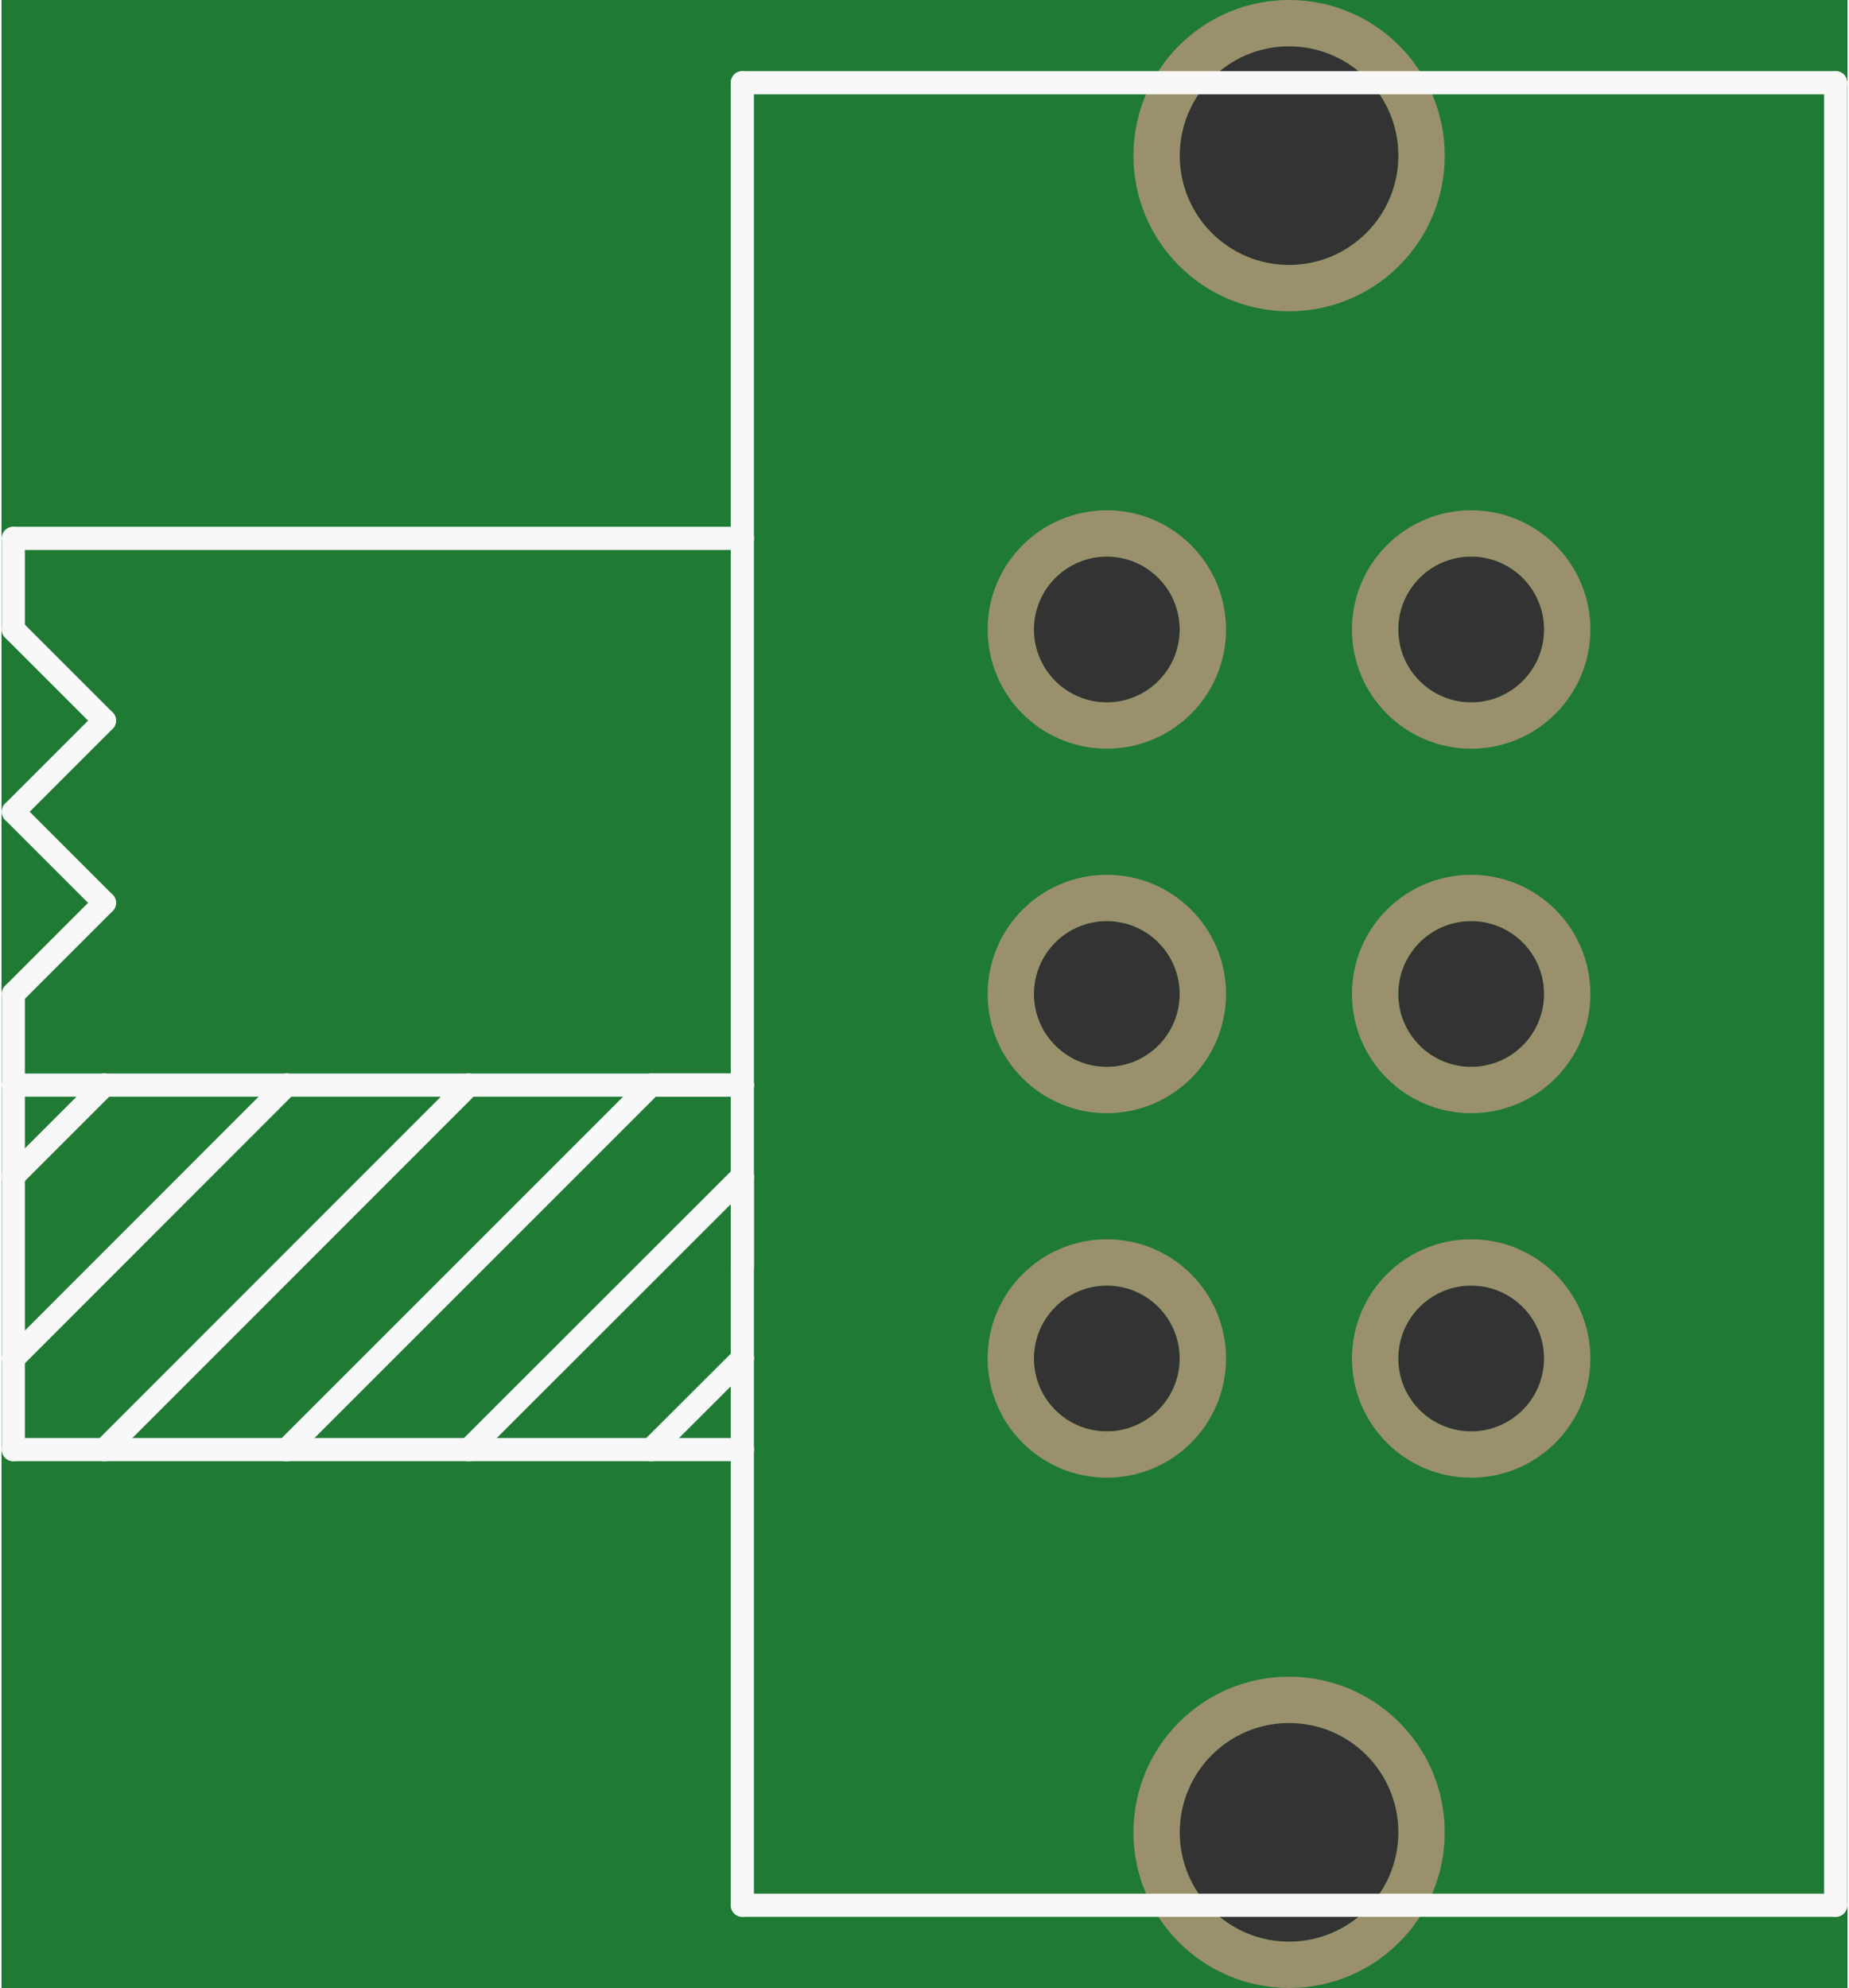<?xml version='1.0' encoding='UTF-8' standalone='no'?>
<!-- Created with Fritzing (http://www.fritzing.org/) -->
<svg xmlns:svg='http://www.w3.org/2000/svg' xmlns='http://www.w3.org/2000/svg' version='1.2' baseProfile='tiny' x='0in' y='0in' width='0.399in' height='0.429in' viewBox='0 0 10.127 10.908' >
<rect x="0" y="0" width="10.127" height="10.908" fill="#333333" stroke="none"/>
<g id='breadboard'>
<path fill='#1F7A34' stroke='none' stroke-width='0' d='M0,0l10.127,0 0,10.908 -10.127,0 0,-10.908z
M5.663,7.454a0.4,0.4 0 1 0 0.8,0 0.4,0.4 0 1 0 -0.8,0z
M7.663,7.454a0.4,0.4 0 1 0 0.8,0 0.4,0.4 0 1 0 -0.8,0z
M5.663,5.454a0.4,0.4 0 1 0 0.8,0 0.4,0.4 0 1 0 -0.8,0z
M7.663,5.454a0.4,0.4 0 1 0 0.8,0 0.4,0.4 0 1 0 -0.8,0z
M5.663,3.454a0.4,0.4 0 1 0 0.8,0 0.4,0.4 0 1 0 -0.8,0z
M7.663,3.454a0.4,0.4 0 1 0 0.8,0 0.4,0.4 0 1 0 -0.8,0z
M6.463,0.854a0.6,0.6 0 1 0 1.2,0 0.6,0.6 0 1 0 -1.2,0z
M6.463,10.054a0.6,0.6 0 1 0 1.2,0 0.6,0.6 0 1 0 -1.2,0z
'/>
<circle id='connector2pin' connectorname='P1-TB' cx='6.064' cy='7.454' r='0.527' stroke='#9A916C' stroke-width='0.254' fill='none' />
<circle id='connector3pin' connectorname='P2-TB' cx='8.063' cy='7.454' r='0.527' stroke='#9A916C' stroke-width='0.254' fill='none' />
<circle id='connector0pin' connectorname='P1' cx='6.064' cy='5.454' r='0.527' stroke='#9A916C' stroke-width='0.254' fill='none' />
<circle id='connector5pin' connectorname='P2' cx='8.063' cy='5.454' r='0.527' stroke='#9A916C' stroke-width='0.254' fill='none' />
<circle id='connector1pin' connectorname='P1-TA' cx='6.064' cy='3.454' r='0.527' stroke='#9A916C' stroke-width='0.254' fill='none' />
<circle id='connector4pin' connectorname='P2-TA' cx='8.063' cy='3.454' r='0.527' stroke='#9A916C' stroke-width='0.254' fill='none' />
<circle id='connector6pin' connectorname='P$7' cx='7.064' cy='0.854' r='0.727' stroke='#9A916C' stroke-width='0.254' fill='none' />
<circle id='connector7pin' connectorname='P$8' cx='7.064' cy='10.054' r='0.727' stroke='#9A916C' stroke-width='0.254' fill='none' />
<line class='other' x1='4.064' y1='10.454' x2='10.063' y2='10.454' stroke='#f8f8f8' stroke-width='0.127' stroke-linecap='round'/>
<line class='other' x1='10.063' y1='10.454' x2='10.063' y2='0.454' stroke='#f8f8f8' stroke-width='0.127' stroke-linecap='round'/>
<line class='other' x1='10.063' y1='0.454' x2='4.064' y2='0.454' stroke='#f8f8f8' stroke-width='0.127' stroke-linecap='round'/>
<line class='other' x1='4.064' y1='0.454' x2='4.064' y2='2.954' stroke='#f8f8f8' stroke-width='0.127' stroke-linecap='round'/>
<line class='other' x1='4.064' y1='2.954' x2='4.064' y2='5.954' stroke='#f8f8f8' stroke-width='0.127' stroke-linecap='round'/>
<line class='other' x1='4.064' y1='6.454' x2='4.064' y2='7.454' stroke='#f8f8f8' stroke-width='0.127' stroke-linecap='round'/>
<line class='other' x1='4.064' y1='7.454' x2='4.064' y2='7.954' stroke='#f8f8f8' stroke-width='0.127' stroke-linecap='round'/>
<line class='other' x1='4.064' y1='7.954' x2='4.064' y2='10.454' stroke='#f8f8f8' stroke-width='0.127' stroke-linecap='round'/>
<line class='other' x1='4.064' y1='2.954' x2='0.064' y2='2.954' stroke='#f8f8f8' stroke-width='0.127' stroke-linecap='round'/>
<line class='other' x1='0.064' y1='2.954' x2='0.064' y2='3.454' stroke='#f8f8f8' stroke-width='0.127' stroke-linecap='round'/>
<line class='other' x1='0.064' y1='5.454' x2='0.064' y2='5.954' stroke='#f8f8f8' stroke-width='0.127' stroke-linecap='round'/>
<line class='other' x1='0.064' y1='5.954' x2='0.564' y2='5.954' stroke='#f8f8f8' stroke-width='0.127' stroke-linecap='round'/>
<line class='other' x1='0.564' y1='5.954' x2='1.563' y2='5.954' stroke='#f8f8f8' stroke-width='0.127' stroke-linecap='round'/>
<line class='other' x1='1.563' y1='5.954' x2='2.563' y2='5.954' stroke='#f8f8f8' stroke-width='0.127' stroke-linecap='round'/>
<line class='other' x1='2.563' y1='5.954' x2='4.064' y2='5.954' stroke='#f8f8f8' stroke-width='0.127' stroke-linecap='round'/>
<line class='other' x1='0.064' y1='3.454' x2='0.564' y2='3.954' stroke='#f8f8f8' stroke-width='0.127' stroke-linecap='round'/>
<line class='other' x1='0.564' y1='3.954' x2='0.064' y2='4.454' stroke='#f8f8f8' stroke-width='0.127' stroke-linecap='round'/>
<line class='other' x1='0.064' y1='4.454' x2='0.564' y2='4.954' stroke='#f8f8f8' stroke-width='0.127' stroke-linecap='round'/>
<line class='other' x1='0.564' y1='4.954' x2='0.064' y2='5.454' stroke='#f8f8f8' stroke-width='0.127' stroke-linecap='round'/>
<line class='other' x1='4.064' y1='7.954' x2='3.563' y2='7.954' stroke='#f8f8f8' stroke-width='0.127' stroke-linecap='round'/>
<line class='other' x1='3.563' y1='7.954' x2='2.563' y2='7.954' stroke='#f8f8f8' stroke-width='0.127' stroke-linecap='round'/>
<line class='other' x1='2.563' y1='7.954' x2='1.563' y2='7.954' stroke='#f8f8f8' stroke-width='0.127' stroke-linecap='round'/>
<line class='other' x1='1.563' y1='7.954' x2='0.564' y2='7.954' stroke='#f8f8f8' stroke-width='0.127' stroke-linecap='round'/>
<line class='other' x1='0.564' y1='7.954' x2='0.064' y2='7.954' stroke='#f8f8f8' stroke-width='0.127' stroke-linecap='round'/>
<line class='other' x1='0.064' y1='7.954' x2='0.064' y2='7.454' stroke='#f8f8f8' stroke-width='0.127' stroke-linecap='round'/>
<line class='other' x1='0.064' y1='7.454' x2='0.064' y2='6.454' stroke='#f8f8f8' stroke-width='0.127' stroke-linecap='round'/>
<line class='other' x1='0.064' y1='6.454' x2='0.064' y2='5.954' stroke='#f8f8f8' stroke-width='0.127' stroke-linecap='round'/>
<line class='other' x1='4.064' y1='5.954' x2='4.064' y2='6.454' stroke='#f8f8f8' stroke-width='0.127' stroke-linecap='round'/>
<line class='other' x1='4.064' y1='6.454' x2='4.064' y2='6.954' stroke='#f8f8f8' stroke-width='0.127' stroke-linecap='round'/>
<line class='other' x1='4.064' y1='6.454' x2='2.563' y2='7.954' stroke='#f8f8f8' stroke-width='0.127' stroke-linecap='round'/>
<line class='other' x1='4.064' y1='5.954' x2='3.563' y2='5.954' stroke='#f8f8f8' stroke-width='0.127' stroke-linecap='round'/>
<line class='other' x1='3.563' y1='5.954' x2='1.563' y2='7.954' stroke='#f8f8f8' stroke-width='0.127' stroke-linecap='round'/>
<line class='other' x1='2.563' y1='5.954' x2='0.564' y2='7.954' stroke='#f8f8f8' stroke-width='0.127' stroke-linecap='round'/>
<line class='other' x1='1.563' y1='5.954' x2='0.064' y2='7.454' stroke='#f8f8f8' stroke-width='0.127' stroke-linecap='round'/>
<line class='other' x1='0.564' y1='5.954' x2='0.064' y2='6.454' stroke='#f8f8f8' stroke-width='0.127' stroke-linecap='round'/>
<line class='other' x1='4.064' y1='7.454' x2='3.563' y2='7.954' stroke='#f8f8f8' stroke-width='0.127' stroke-linecap='round'/>
</g>
</svg>